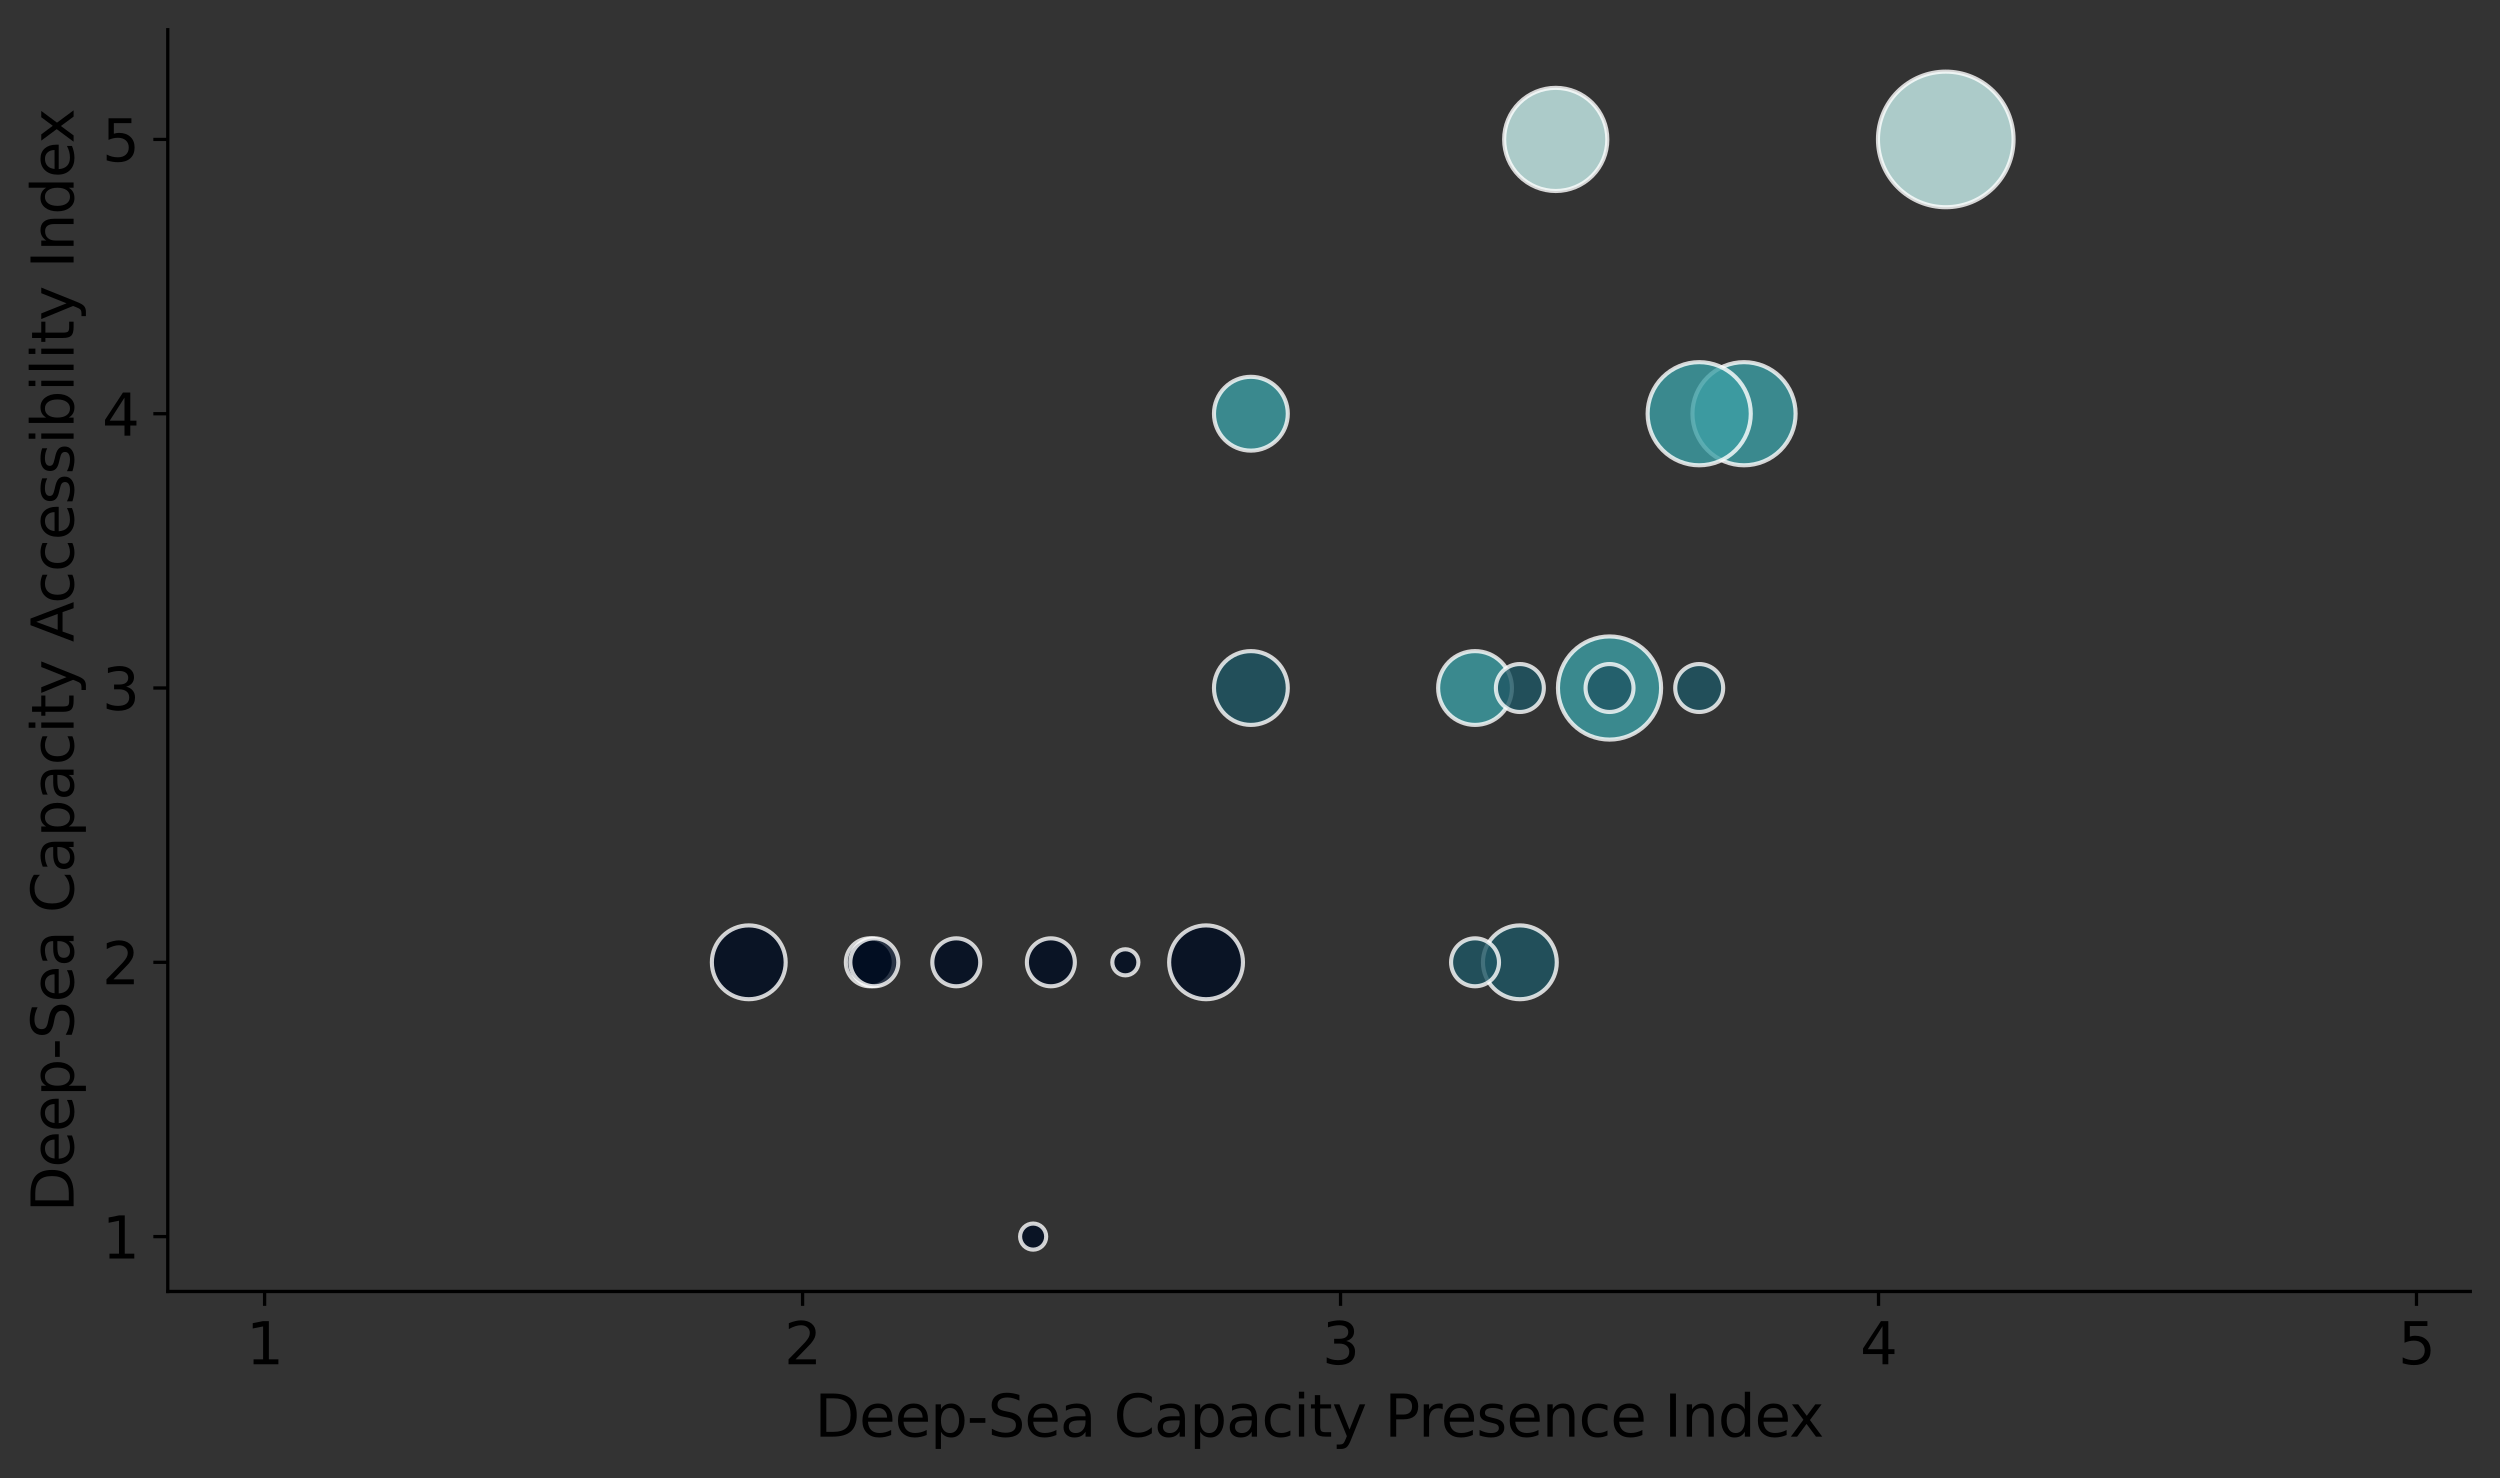 <?xml version="1.0" encoding="utf-8" standalone="no"?>
<!DOCTYPE svg PUBLIC "-//W3C//DTD SVG 1.1//EN"
  "http://www.w3.org/Graphics/SVG/1.1/DTD/svg11.dtd">
<svg xmlns:xlink="http://www.w3.org/1999/xlink" width="605.857pt" height="358.274pt" viewBox="0 0 605.857 358.274" xmlns="http://www.w3.org/2000/svg" version="1.1">
 <rect x="0" y="0" width="605.857" height="358.274" fill="#333333" stroke="none"/>
 <defs>
  <style type="text/css">*{stroke-linejoin: round; stroke-linecap: butt}</style>
 </defs>
 <g id="figure_1">
  <g id="patch_1">
   <path d="M 0 358.274 
L 605.857 358.274 
L 605.857 0 
L 0 0 
L 0 358.274 
z
" style="fill: none"/>
  </g>
  <g id="axes_1">
   <g id="patch_2">
    <path d="M 40.657 312.975 
L 598.657 312.975 
L 598.657 7.2 
L 40.657 7.2 
L 40.657 312.975 
z
" style="fill: none"/>
   </g>
   <g id="PathCollection_1">
    <path d="M 471.542 50.221 
C 475.9 50.221 480.08 48.489 483.161 45.408 
C 486.243 42.327 487.974 38.147 487.974 33.789 
C 487.974 29.431 486.243 25.252 483.161 22.17 
C 480.08 19.089 475.9 17.357 471.542 17.357 
C 467.185 17.357 463.005 19.089 459.923 22.17 
C 456.842 25.252 455.111 29.431 455.111 33.789 
C 455.111 38.147 456.842 42.327 459.923 45.408 
C 463.005 48.489 467.185 50.221 471.542 50.221 
z
" clip-path="url(#pb9df7dd095)" style="fill: #caf1ee; fill-opacity: 0.8; stroke: #ffffff; stroke-opacity: 0.8"/>
    <path d="M 377.021 46.289 
C 380.336 46.289 383.516 44.972 385.86 42.628 
C 388.204 40.284 389.521 37.104 389.521 33.789 
C 389.521 30.474 388.204 27.294 385.86 24.95 
C 383.516 22.606 380.336 21.289 377.021 21.289 
C 373.706 21.289 370.527 22.606 368.183 24.95 
C 365.838 27.294 364.521 30.474 364.521 33.789 
C 364.521 37.104 365.838 40.284 368.183 42.628 
C 370.527 44.972 373.706 46.289 377.021 46.289 
z
" clip-path="url(#pb9df7dd095)" style="fill: #caf1ee; fill-opacity: 0.8; stroke: #ffffff; stroke-opacity: 0.8"/>
    <path d="M 422.652 112.762 
C 425.967 112.762 429.147 111.445 431.491 109.101 
C 433.835 106.757 435.152 103.577 435.152 100.262 
C 435.152 96.947 433.835 93.767 431.491 91.423 
C 429.147 89.079 425.967 87.762 422.652 87.762 
C 419.337 87.762 416.157 89.079 413.813 91.423 
C 411.469 93.767 410.152 96.947 410.152 100.262 
C 410.152 103.577 411.469 106.757 413.813 109.101 
C 416.157 111.445 419.337 112.762 422.652 112.762 
z
" clip-path="url(#pb9df7dd095)" style="fill: #3d9fa5; fill-opacity: 0.8; stroke: #ffffff; stroke-opacity: 0.8"/>
    <path d="M 411.788 112.762 
C 415.103 112.762 418.282 111.445 420.627 109.101 
C 422.971 106.757 424.288 103.577 424.288 100.262 
C 424.288 96.947 422.971 93.767 420.627 91.423 
C 418.282 89.079 415.103 87.762 411.788 87.762 
C 408.473 87.762 405.293 89.079 402.949 91.423 
C 400.605 93.767 399.288 96.947 399.288 100.262 
C 399.288 103.577 400.605 106.757 402.949 109.101 
C 405.293 111.445 408.473 112.762 411.788 112.762 
z
" clip-path="url(#pb9df7dd095)" style="fill: #3d9fa5; fill-opacity: 0.8; stroke: #ffffff; stroke-opacity: 0.8"/>
    <path d="M 390.059 179.235 
C 393.374 179.235 396.553 177.918 398.898 175.574 
C 401.242 173.23 402.559 170.05 402.559 166.735 
C 402.559 163.42 401.242 160.24 398.898 157.896 
C 396.553 155.552 393.374 154.235 390.059 154.235 
C 386.744 154.235 383.564 155.552 381.22 157.896 
C 378.876 160.24 377.559 163.42 377.559 166.735 
C 377.559 170.05 378.876 173.23 381.22 175.574 
C 383.564 177.918 386.744 179.235 390.059 179.235 
z
" clip-path="url(#pb9df7dd095)" style="fill: #3d9fa5; fill-opacity: 0.8; stroke: #ffffff; stroke-opacity: 0.8"/>
    <path d="M 368.33 242.152 
C 370.702 242.152 372.977 241.209 374.654 239.532 
C 376.332 237.855 377.274 235.58 377.274 233.208 
C 377.274 230.836 376.332 228.56 374.654 226.883 
C 372.977 225.206 370.702 224.263 368.33 224.263 
C 365.958 224.263 363.683 225.206 362.005 226.883 
C 360.328 228.56 359.385 230.836 359.385 233.208 
C 359.385 235.58 360.328 237.855 362.005 239.532 
C 363.683 241.209 365.958 242.152 368.33 242.152 
z
" clip-path="url(#pb9df7dd095)" style="fill: #1f5664; fill-opacity: 0.8; stroke: #ffffff; stroke-opacity: 0.8"/>
    <path d="M 181.461 242.152 
C 183.833 242.152 186.108 241.209 187.785 239.532 
C 189.462 237.855 190.405 235.58 190.405 233.208 
C 190.405 230.836 189.462 228.56 187.785 226.883 
C 186.108 225.206 183.833 224.263 181.461 224.263 
C 179.089 224.263 176.813 225.206 175.136 226.883 
C 173.459 228.56 172.516 230.836 172.516 233.208 
C 172.516 235.58 173.459 237.855 175.136 239.532 
C 176.813 241.209 179.089 242.152 181.461 242.152 
z
" clip-path="url(#pb9df7dd095)" style="fill: #000d22; fill-opacity: 0.8; stroke: #ffffff; stroke-opacity: 0.8"/>
    <path d="M 357.465 175.679 
C 359.837 175.679 362.113 174.737 363.79 173.059 
C 365.467 171.382 366.41 169.107 366.41 166.735 
C 366.41 164.363 365.467 162.088 363.79 160.41 
C 362.113 158.733 359.837 157.791 357.465 157.791 
C 355.093 157.791 352.818 158.733 351.141 160.41 
C 349.463 162.088 348.521 164.363 348.521 166.735 
C 348.521 169.107 349.463 171.382 351.141 173.059 
C 352.818 174.737 355.093 175.679 357.465 175.679 
z
" clip-path="url(#pb9df7dd095)" style="fill: #3d9fa5; fill-opacity: 0.8; stroke: #ffffff; stroke-opacity: 0.8"/>
    <path d="M 292.278 242.152 
C 294.65 242.152 296.926 241.209 298.603 239.532 
C 300.28 237.855 301.223 235.58 301.223 233.208 
C 301.223 230.836 300.28 228.56 298.603 226.883 
C 296.926 225.206 294.65 224.263 292.278 224.263 
C 289.906 224.263 287.631 225.206 285.954 226.883 
C 284.277 228.56 283.334 230.836 283.334 233.208 
C 283.334 235.58 284.277 237.855 285.954 239.532 
C 287.631 241.209 289.906 242.152 292.278 242.152 
z
" clip-path="url(#pb9df7dd095)" style="fill: #000d22; fill-opacity: 0.8; stroke: #ffffff; stroke-opacity: 0.8"/>
    <path d="M 303.143 175.679 
C 305.515 175.679 307.79 174.737 309.467 173.059 
C 311.145 171.382 312.087 169.107 312.087 166.735 
C 312.087 164.363 311.145 162.088 309.467 160.41 
C 307.79 158.733 305.515 157.791 303.143 157.791 
C 300.771 157.791 298.496 158.733 296.818 160.41 
C 295.141 162.088 294.199 164.363 294.199 166.735 
C 294.199 169.107 295.141 171.382 296.818 173.059 
C 298.496 174.737 300.771 175.679 303.143 175.679 
z
" clip-path="url(#pb9df7dd095)" style="fill: #1f5664; fill-opacity: 0.8; stroke: #ffffff; stroke-opacity: 0.8"/>
    <path d="M 303.143 109.206 
C 305.515 109.206 307.79 108.264 309.467 106.587 
C 311.145 104.909 312.087 102.634 312.087 100.262 
C 312.087 97.89 311.145 95.615 309.467 93.937 
C 307.79 92.26 305.515 91.318 303.143 91.318 
C 300.771 91.318 298.496 92.26 296.818 93.937 
C 295.141 95.615 294.199 97.89 294.199 100.262 
C 294.199 102.634 295.141 104.909 296.818 106.587 
C 298.496 108.264 300.771 109.206 303.143 109.206 
z
" clip-path="url(#pb9df7dd095)" style="fill: #3d9fa5; fill-opacity: 0.8; stroke: #ffffff; stroke-opacity: 0.8"/>
    <path d="M 390.059 172.544 
C 391.599 172.544 393.077 171.932 394.167 170.843 
C 395.256 169.753 395.868 168.275 395.868 166.735 
C 395.868 165.194 395.256 163.716 394.167 162.627 
C 393.077 161.537 391.599 160.925 390.059 160.925 
C 388.518 160.925 387.04 161.537 385.951 162.627 
C 384.861 163.716 384.249 165.194 384.249 166.735 
C 384.249 168.275 384.861 169.753 385.951 170.843 
C 387.04 171.932 388.518 172.544 390.059 172.544 
z
" clip-path="url(#pb9df7dd095)" style="fill: #1f5664; fill-opacity: 0.8; stroke: #ffffff; stroke-opacity: 0.8"/>
    <path d="M 210.795 239.017 
C 212.335 239.017 213.813 238.405 214.903 237.316 
C 215.992 236.226 216.604 234.748 216.604 233.208 
C 216.604 231.667 215.992 230.189 214.903 229.1 
C 213.813 228.01 212.335 227.398 210.795 227.398 
C 209.254 227.398 207.776 228.01 206.687 229.1 
C 205.597 230.189 204.985 231.667 204.985 233.208 
C 204.985 234.748 205.597 236.226 206.687 237.316 
C 207.776 238.405 209.254 239.017 210.795 239.017 
z
" clip-path="url(#pb9df7dd095)" style="fill: #000d22; fill-opacity: 0.8; stroke: #ffffff; stroke-opacity: 0.8"/>
    <path d="M 211.881 239.017 
C 213.422 239.017 214.9 238.405 215.989 237.316 
C 217.079 236.226 217.691 234.748 217.691 233.208 
C 217.691 231.667 217.079 230.189 215.989 229.1 
C 214.9 228.01 213.422 227.398 211.881 227.398 
C 210.34 227.398 208.863 228.01 207.773 229.1 
C 206.684 230.189 206.072 231.667 206.072 233.208 
C 206.072 234.748 206.684 236.226 207.773 237.316 
C 208.863 238.405 210.34 239.017 211.881 239.017 
z
" clip-path="url(#pb9df7dd095)" style="fill: #000d22; fill-opacity: 0.8; stroke: #ffffff; stroke-opacity: 0.8"/>
    <path d="M 254.671 239.017 
C 256.211 239.017 257.689 238.405 258.778 237.316 
C 259.868 236.226 260.48 234.748 260.48 233.208 
C 260.48 231.667 259.868 230.189 258.778 229.1 
C 257.689 228.01 256.211 227.398 254.671 227.398 
C 253.13 227.398 251.652 228.01 250.563 229.1 
C 249.473 230.189 248.861 231.667 248.861 233.208 
C 248.861 234.748 249.473 236.226 250.563 237.316 
C 251.652 238.405 253.13 239.017 254.671 239.017 
z
" clip-path="url(#pb9df7dd095)" style="fill: #000d22; fill-opacity: 0.8; stroke: #ffffff; stroke-opacity: 0.8"/>
    <path d="M 357.465 239.017 
C 359.006 239.017 360.484 238.405 361.573 237.316 
C 362.663 236.226 363.275 234.748 363.275 233.208 
C 363.275 231.667 362.663 230.189 361.573 229.1 
C 360.484 228.01 359.006 227.398 357.465 227.398 
C 355.925 227.398 354.447 228.01 353.357 229.1 
C 352.268 230.189 351.656 231.667 351.656 233.208 
C 351.656 234.748 352.268 236.226 353.357 237.316 
C 354.447 238.405 355.925 239.017 357.465 239.017 
z
" clip-path="url(#pb9df7dd095)" style="fill: #1f5664; fill-opacity: 0.8; stroke: #ffffff; stroke-opacity: 0.8"/>
    <path d="M 368.33 172.544 
C 369.87 172.544 371.348 171.932 372.438 170.843 
C 373.527 169.753 374.139 168.275 374.139 166.735 
C 374.139 165.194 373.527 163.716 372.438 162.627 
C 371.348 161.537 369.87 160.925 368.33 160.925 
C 366.789 160.925 365.311 161.537 364.222 162.627 
C 363.132 163.716 362.52 165.194 362.52 166.735 
C 362.52 168.275 363.132 169.753 364.222 170.843 
C 365.311 171.932 366.789 172.544 368.33 172.544 
z
" clip-path="url(#pb9df7dd095)" style="fill: #1f5664; fill-opacity: 0.8; stroke: #ffffff; stroke-opacity: 0.8"/>
    <path d="M 411.788 172.544 
C 413.328 172.544 414.806 171.932 415.896 170.843 
C 416.985 169.753 417.597 168.275 417.597 166.735 
C 417.597 165.194 416.985 163.716 415.896 162.627 
C 414.806 161.537 413.328 160.925 411.788 160.925 
C 410.247 160.925 408.769 161.537 407.68 162.627 
C 406.59 163.716 405.978 165.194 405.978 166.735 
C 405.978 168.275 406.59 169.753 407.68 170.843 
C 408.769 171.932 410.247 172.544 411.788 172.544 
z
" clip-path="url(#pb9df7dd095)" style="fill: #1f5664; fill-opacity: 0.8; stroke: #ffffff; stroke-opacity: 0.8"/>
    <path d="M 231.748 239.017 
C 233.288 239.017 234.766 238.405 235.856 237.316 
C 236.945 236.226 237.557 234.748 237.557 233.208 
C 237.557 231.667 236.945 230.189 235.856 229.1 
C 234.766 228.01 233.288 227.398 231.748 227.398 
C 230.207 227.398 228.729 228.01 227.64 229.1 
C 226.55 230.189 225.938 231.667 225.938 233.208 
C 225.938 234.748 226.55 236.226 227.64 237.316 
C 228.729 238.405 230.207 239.017 231.748 239.017 
z
" clip-path="url(#pb9df7dd095)" style="fill: #000d22; fill-opacity: 0.8; stroke: #ffffff; stroke-opacity: 0.8"/>
    <path d="M 272.722 236.37 
C 273.561 236.37 274.365 236.037 274.958 235.444 
C 275.551 234.851 275.885 234.046 275.885 233.208 
C 275.885 232.369 275.551 231.565 274.958 230.972 
C 274.365 230.379 273.561 230.045 272.722 230.045 
C 271.884 230.045 271.079 230.379 270.486 230.972 
C 269.893 231.565 269.56 232.369 269.56 233.208 
C 269.56 234.046 269.893 234.851 270.486 235.444 
C 271.079 236.037 271.884 236.37 272.722 236.37 
z
" clip-path="url(#pb9df7dd095)" style="fill: #000d22; fill-opacity: 0.8; stroke: #ffffff; stroke-opacity: 0.8"/>
    <path d="M 250.372 302.843 
C 251.211 302.843 252.016 302.51 252.609 301.917 
C 253.202 301.323 253.535 300.519 253.535 299.68 
C 253.535 298.842 253.202 298.037 252.609 297.444 
C 252.016 296.851 251.211 296.518 250.372 296.518 
C 249.534 296.518 248.729 296.851 248.136 297.444 
C 247.543 298.037 247.21 298.842 247.21 299.68 
C 247.21 300.519 247.543 301.323 248.136 301.917 
C 248.729 302.51 249.534 302.843 250.372 302.843 
z
" clip-path="url(#pb9df7dd095)" style="fill: #000d22; fill-opacity: 0.8; stroke: #ffffff; stroke-opacity: 0.8"/>
   </g>
   <g id="matplotlib.axis_1">
    <g id="xtick_1">
     <g id="line2d_1">
      <defs>
       <path id="me0b0a8866b" d="M 0 0 
L 0 3.5 
" style="stroke: #000000; stroke-width: 0.8"/>
      </defs>
      <g>
       <use xlink:href="#me0b0a8866b" x="64.124" y="312.975" style="stroke: #000000; stroke-width: 0.8"/>
      </g>
     </g>
     <g id="text_1">
      <!-- 1 -->
      <g transform="translate(59.67 330.613)scale(0.14 -0.14)">
       <defs>
        <path id="DejaVuSans-31" d="M 794 531 
L 1825 531 
L 1825 4091 
L 703 3866 
L 703 4441 
L 1819 4666 
L 2450 4666 
L 2450 531 
L 3481 531 
L 3481 0 
L 794 0 
L 794 531 
z
" transform="scale(0.016)"/>
       </defs>
       <use xlink:href="#DejaVuSans-31"/>
      </g>
     </g>
    </g>
    <g id="xtick_2">
     <g id="line2d_2">
      <g>
       <use xlink:href="#me0b0a8866b" x="194.498" y="312.975" style="stroke: #000000; stroke-width: 0.8"/>
      </g>
     </g>
     <g id="text_2">
      <!-- 2 -->
      <g transform="translate(190.044 330.613)scale(0.14 -0.14)">
       <defs>
        <path id="DejaVuSans-32" d="M 1228 531 
L 3431 531 
L 3431 0 
L 469 0 
L 469 531 
Q 828 903 1448 1529 
Q 2069 2156 2228 2338 
Q 2531 2678 2651 2914 
Q 2772 3150 2772 3378 
Q 2772 3750 2511 3984 
Q 2250 4219 1831 4219 
Q 1534 4219 1204 4116 
Q 875 4013 500 3803 
L 500 4441 
Q 881 4594 1212 4672 
Q 1544 4750 1819 4750 
Q 2544 4750 2975 4387 
Q 3406 4025 3406 3419 
Q 3406 3131 3298 2873 
Q 3191 2616 2906 2266 
Q 2828 2175 2409 1742 
Q 1991 1309 1228 531 
z
" transform="scale(0.016)"/>
       </defs>
       <use xlink:href="#DejaVuSans-32"/>
      </g>
     </g>
    </g>
    <g id="xtick_3">
     <g id="line2d_3">
      <g>
       <use xlink:href="#me0b0a8866b" x="324.872" y="312.975" style="stroke: #000000; stroke-width: 0.8"/>
      </g>
     </g>
     <g id="text_3">
      <!-- 3 -->
      <g transform="translate(320.418 330.613)scale(0.14 -0.14)">
       <defs>
        <path id="DejaVuSans-33" d="M 2597 2516 
Q 3050 2419 3304 2112 
Q 3559 1806 3559 1356 
Q 3559 666 3084 287 
Q 2609 -91 1734 -91 
Q 1441 -91 1130 -33 
Q 819 25 488 141 
L 488 750 
Q 750 597 1062 519 
Q 1375 441 1716 441 
Q 2309 441 2620 675 
Q 2931 909 2931 1356 
Q 2931 1769 2642 2001 
Q 2353 2234 1838 2234 
L 1294 2234 
L 1294 2753 
L 1863 2753 
Q 2328 2753 2575 2939 
Q 2822 3125 2822 3475 
Q 2822 3834 2567 4026 
Q 2313 4219 1838 4219 
Q 1578 4219 1281 4162 
Q 984 4106 628 3988 
L 628 4550 
Q 988 4650 1302 4700 
Q 1616 4750 1894 4750 
Q 2613 4750 3031 4423 
Q 3450 4097 3450 3541 
Q 3450 3153 3228 2886 
Q 3006 2619 2597 2516 
z
" transform="scale(0.016)"/>
       </defs>
       <use xlink:href="#DejaVuSans-33"/>
      </g>
     </g>
    </g>
    <g id="xtick_4">
     <g id="line2d_4">
      <g>
       <use xlink:href="#me0b0a8866b" x="455.246" y="312.975" style="stroke: #000000; stroke-width: 0.8"/>
      </g>
     </g>
     <g id="text_4">
      <!-- 4 -->
      <g transform="translate(450.792 330.613)scale(0.14 -0.14)">
       <defs>
        <path id="DejaVuSans-34" d="M 2419 4116 
L 825 1625 
L 2419 1625 
L 2419 4116 
z
M 2253 4666 
L 3047 4666 
L 3047 1625 
L 3713 1625 
L 3713 1100 
L 3047 1100 
L 3047 0 
L 2419 0 
L 2419 1100 
L 313 1100 
L 313 1709 
L 2253 4666 
z
" transform="scale(0.016)"/>
       </defs>
       <use xlink:href="#DejaVuSans-34"/>
      </g>
     </g>
    </g>
    <g id="xtick_5">
     <g id="line2d_5">
      <g>
       <use xlink:href="#me0b0a8866b" x="585.619" y="312.975" style="stroke: #000000; stroke-width: 0.8"/>
      </g>
     </g>
     <g id="text_5">
      <!-- 5 -->
      <g transform="translate(581.166 330.613)scale(0.14 -0.14)">
       <defs>
        <path id="DejaVuSans-35" d="M 691 4666 
L 3169 4666 
L 3169 4134 
L 1269 4134 
L 1269 2991 
Q 1406 3038 1543 3061 
Q 1681 3084 1819 3084 
Q 2600 3084 3056 2656 
Q 3513 2228 3513 1497 
Q 3513 744 3044 326 
Q 2575 -91 1722 -91 
Q 1428 -91 1123 -41 
Q 819 9 494 109 
L 494 744 
Q 775 591 1075 516 
Q 1375 441 1709 441 
Q 2250 441 2565 725 
Q 2881 1009 2881 1497 
Q 2881 1984 2565 2268 
Q 2250 2553 1709 2553 
Q 1456 2553 1204 2497 
Q 953 2441 691 2322 
L 691 4666 
z
" transform="scale(0.016)"/>
       </defs>
       <use xlink:href="#DejaVuSans-35"/>
      </g>
     </g>
    </g>
    <g id="text_6">
     <!-- Deep-Sea Capacity Presence Index -->
     <g transform="translate(197.431 348.162)scale(0.14 -0.14)">
      <defs>
       <path id="DejaVuSans-44" d="M 1259 4147 
L 1259 519 
L 2022 519 
Q 2988 519 3436 956 
Q 3884 1394 3884 2338 
Q 3884 3275 3436 3711 
Q 2988 4147 2022 4147 
L 1259 4147 
z
M 628 4666 
L 1925 4666 
Q 3281 4666 3915 4102 
Q 4550 3538 4550 2338 
Q 4550 1131 3912 565 
Q 3275 0 1925 0 
L 628 0 
L 628 4666 
z
" transform="scale(0.016)"/>
       <path id="DejaVuSans-65" d="M 3597 1894 
L 3597 1613 
L 953 1613 
Q 991 1019 1311 708 
Q 1631 397 2203 397 
Q 2534 397 2845 478 
Q 3156 559 3463 722 
L 3463 178 
Q 3153 47 2828 -22 
Q 2503 -91 2169 -91 
Q 1331 -91 842 396 
Q 353 884 353 1716 
Q 353 2575 817 3079 
Q 1281 3584 2069 3584 
Q 2775 3584 3186 3129 
Q 3597 2675 3597 1894 
z
M 3022 2063 
Q 3016 2534 2758 2815 
Q 2500 3097 2075 3097 
Q 1594 3097 1305 2825 
Q 1016 2553 972 2059 
L 3022 2063 
z
" transform="scale(0.016)"/>
       <path id="DejaVuSans-70" d="M 1159 525 
L 1159 -1331 
L 581 -1331 
L 581 3500 
L 1159 3500 
L 1159 2969 
Q 1341 3281 1617 3432 
Q 1894 3584 2278 3584 
Q 2916 3584 3314 3078 
Q 3713 2572 3713 1747 
Q 3713 922 3314 415 
Q 2916 -91 2278 -91 
Q 1894 -91 1617 61 
Q 1341 213 1159 525 
z
M 3116 1747 
Q 3116 2381 2855 2742 
Q 2594 3103 2138 3103 
Q 1681 3103 1420 2742 
Q 1159 2381 1159 1747 
Q 1159 1113 1420 752 
Q 1681 391 2138 391 
Q 2594 391 2855 752 
Q 3116 1113 3116 1747 
z
" transform="scale(0.016)"/>
       <path id="DejaVuSans-2d" d="M 313 2009 
L 1997 2009 
L 1997 1497 
L 313 1497 
L 313 2009 
z
" transform="scale(0.016)"/>
       <path id="DejaVuSans-53" d="M 3425 4513 
L 3425 3897 
Q 3066 4069 2747 4153 
Q 2428 4238 2131 4238 
Q 1616 4238 1336 4038 
Q 1056 3838 1056 3469 
Q 1056 3159 1242 3001 
Q 1428 2844 1947 2747 
L 2328 2669 
Q 3034 2534 3370 2195 
Q 3706 1856 3706 1288 
Q 3706 609 3251 259 
Q 2797 -91 1919 -91 
Q 1588 -91 1214 -16 
Q 841 59 441 206 
L 441 856 
Q 825 641 1194 531 
Q 1563 422 1919 422 
Q 2459 422 2753 634 
Q 3047 847 3047 1241 
Q 3047 1584 2836 1778 
Q 2625 1972 2144 2069 
L 1759 2144 
Q 1053 2284 737 2584 
Q 422 2884 422 3419 
Q 422 4038 858 4394 
Q 1294 4750 2059 4750 
Q 2388 4750 2728 4690 
Q 3069 4631 3425 4513 
z
" transform="scale(0.016)"/>
       <path id="DejaVuSans-61" d="M 2194 1759 
Q 1497 1759 1228 1600 
Q 959 1441 959 1056 
Q 959 750 1161 570 
Q 1363 391 1709 391 
Q 2188 391 2477 730 
Q 2766 1069 2766 1631 
L 2766 1759 
L 2194 1759 
z
M 3341 1997 
L 3341 0 
L 2766 0 
L 2766 531 
Q 2569 213 2275 61 
Q 1981 -91 1556 -91 
Q 1019 -91 701 211 
Q 384 513 384 1019 
Q 384 1609 779 1909 
Q 1175 2209 1959 2209 
L 2766 2209 
L 2766 2266 
Q 2766 2663 2505 2880 
Q 2244 3097 1772 3097 
Q 1472 3097 1187 3025 
Q 903 2953 641 2809 
L 641 3341 
Q 956 3463 1253 3523 
Q 1550 3584 1831 3584 
Q 2591 3584 2966 3190 
Q 3341 2797 3341 1997 
z
" transform="scale(0.016)"/>
       <path id="DejaVuSans-20" transform="scale(0.016)"/>
       <path id="DejaVuSans-43" d="M 4122 4306 
L 4122 3641 
Q 3803 3938 3442 4084 
Q 3081 4231 2675 4231 
Q 1875 4231 1450 3742 
Q 1025 3253 1025 2328 
Q 1025 1406 1450 917 
Q 1875 428 2675 428 
Q 3081 428 3442 575 
Q 3803 722 4122 1019 
L 4122 359 
Q 3791 134 3420 21 
Q 3050 -91 2638 -91 
Q 1578 -91 968 557 
Q 359 1206 359 2328 
Q 359 3453 968 4101 
Q 1578 4750 2638 4750 
Q 3056 4750 3426 4639 
Q 3797 4528 4122 4306 
z
" transform="scale(0.016)"/>
       <path id="DejaVuSans-63" d="M 3122 3366 
L 3122 2828 
Q 2878 2963 2633 3030 
Q 2388 3097 2138 3097 
Q 1578 3097 1268 2742 
Q 959 2388 959 1747 
Q 959 1106 1268 751 
Q 1578 397 2138 397 
Q 2388 397 2633 464 
Q 2878 531 3122 666 
L 3122 134 
Q 2881 22 2623 -34 
Q 2366 -91 2075 -91 
Q 1284 -91 818 406 
Q 353 903 353 1747 
Q 353 2603 823 3093 
Q 1294 3584 2113 3584 
Q 2378 3584 2631 3529 
Q 2884 3475 3122 3366 
z
" transform="scale(0.016)"/>
       <path id="DejaVuSans-69" d="M 603 3500 
L 1178 3500 
L 1178 0 
L 603 0 
L 603 3500 
z
M 603 4863 
L 1178 4863 
L 1178 4134 
L 603 4134 
L 603 4863 
z
" transform="scale(0.016)"/>
       <path id="DejaVuSans-74" d="M 1172 4494 
L 1172 3500 
L 2356 3500 
L 2356 3053 
L 1172 3053 
L 1172 1153 
Q 1172 725 1289 603 
Q 1406 481 1766 481 
L 2356 481 
L 2356 0 
L 1766 0 
Q 1100 0 847 248 
Q 594 497 594 1153 
L 594 3053 
L 172 3053 
L 172 3500 
L 594 3500 
L 594 4494 
L 1172 4494 
z
" transform="scale(0.016)"/>
       <path id="DejaVuSans-79" d="M 2059 -325 
Q 1816 -950 1584 -1140 
Q 1353 -1331 966 -1331 
L 506 -1331 
L 506 -850 
L 844 -850 
Q 1081 -850 1212 -737 
Q 1344 -625 1503 -206 
L 1606 56 
L 191 3500 
L 800 3500 
L 1894 763 
L 2988 3500 
L 3597 3500 
L 2059 -325 
z
" transform="scale(0.016)"/>
       <path id="DejaVuSans-50" d="M 1259 4147 
L 1259 2394 
L 2053 2394 
Q 2494 2394 2734 2622 
Q 2975 2850 2975 3272 
Q 2975 3691 2734 3919 
Q 2494 4147 2053 4147 
L 1259 4147 
z
M 628 4666 
L 2053 4666 
Q 2838 4666 3239 4311 
Q 3641 3956 3641 3272 
Q 3641 2581 3239 2228 
Q 2838 1875 2053 1875 
L 1259 1875 
L 1259 0 
L 628 0 
L 628 4666 
z
" transform="scale(0.016)"/>
       <path id="DejaVuSans-72" d="M 2631 2963 
Q 2534 3019 2420 3045 
Q 2306 3072 2169 3072 
Q 1681 3072 1420 2755 
Q 1159 2438 1159 1844 
L 1159 0 
L 581 0 
L 581 3500 
L 1159 3500 
L 1159 2956 
Q 1341 3275 1631 3429 
Q 1922 3584 2338 3584 
Q 2397 3584 2469 3576 
Q 2541 3569 2628 3553 
L 2631 2963 
z
" transform="scale(0.016)"/>
       <path id="DejaVuSans-73" d="M 2834 3397 
L 2834 2853 
Q 2591 2978 2328 3040 
Q 2066 3103 1784 3103 
Q 1356 3103 1142 2972 
Q 928 2841 928 2578 
Q 928 2378 1081 2264 
Q 1234 2150 1697 2047 
L 1894 2003 
Q 2506 1872 2764 1633 
Q 3022 1394 3022 966 
Q 3022 478 2636 193 
Q 2250 -91 1575 -91 
Q 1294 -91 989 -36 
Q 684 19 347 128 
L 347 722 
Q 666 556 975 473 
Q 1284 391 1588 391 
Q 1994 391 2212 530 
Q 2431 669 2431 922 
Q 2431 1156 2273 1281 
Q 2116 1406 1581 1522 
L 1381 1569 
Q 847 1681 609 1914 
Q 372 2147 372 2553 
Q 372 3047 722 3315 
Q 1072 3584 1716 3584 
Q 2034 3584 2315 3537 
Q 2597 3491 2834 3397 
z
" transform="scale(0.016)"/>
       <path id="DejaVuSans-6e" d="M 3513 2113 
L 3513 0 
L 2938 0 
L 2938 2094 
Q 2938 2591 2744 2837 
Q 2550 3084 2163 3084 
Q 1697 3084 1428 2787 
Q 1159 2491 1159 1978 
L 1159 0 
L 581 0 
L 581 3500 
L 1159 3500 
L 1159 2956 
Q 1366 3272 1645 3428 
Q 1925 3584 2291 3584 
Q 2894 3584 3203 3211 
Q 3513 2838 3513 2113 
z
" transform="scale(0.016)"/>
       <path id="DejaVuSans-49" d="M 628 4666 
L 1259 4666 
L 1259 0 
L 628 0 
L 628 4666 
z
" transform="scale(0.016)"/>
       <path id="DejaVuSans-64" d="M 2906 2969 
L 2906 4863 
L 3481 4863 
L 3481 0 
L 2906 0 
L 2906 525 
Q 2725 213 2448 61 
Q 2172 -91 1784 -91 
Q 1150 -91 751 415 
Q 353 922 353 1747 
Q 353 2572 751 3078 
Q 1150 3584 1784 3584 
Q 2172 3584 2448 3432 
Q 2725 3281 2906 2969 
z
M 947 1747 
Q 947 1113 1208 752 
Q 1469 391 1925 391 
Q 2381 391 2643 752 
Q 2906 1113 2906 1747 
Q 2906 2381 2643 2742 
Q 2381 3103 1925 3103 
Q 1469 3103 1208 2742 
Q 947 2381 947 1747 
z
" transform="scale(0.016)"/>
       <path id="DejaVuSans-78" d="M 3513 3500 
L 2247 1797 
L 3578 0 
L 2900 0 
L 1881 1375 
L 863 0 
L 184 0 
L 1544 1831 
L 300 3500 
L 978 3500 
L 1906 2253 
L 2834 3500 
L 3513 3500 
z
" transform="scale(0.016)"/>
      </defs>
      <use xlink:href="#DejaVuSans-44"/>
      <use xlink:href="#DejaVuSans-65" x="77.002"/>
      <use xlink:href="#DejaVuSans-65" x="138.525"/>
      <use xlink:href="#DejaVuSans-70" x="200.049"/>
      <use xlink:href="#DejaVuSans-2d" x="263.525"/>
      <use xlink:href="#DejaVuSans-53" x="299.609"/>
      <use xlink:href="#DejaVuSans-65" x="363.086"/>
      <use xlink:href="#DejaVuSans-61" x="424.609"/>
      <use xlink:href="#DejaVuSans-20" x="485.889"/>
      <use xlink:href="#DejaVuSans-43" x="517.676"/>
      <use xlink:href="#DejaVuSans-61" x="587.5"/>
      <use xlink:href="#DejaVuSans-70" x="648.779"/>
      <use xlink:href="#DejaVuSans-61" x="712.256"/>
      <use xlink:href="#DejaVuSans-63" x="773.535"/>
      <use xlink:href="#DejaVuSans-69" x="828.516"/>
      <use xlink:href="#DejaVuSans-74" x="856.299"/>
      <use xlink:href="#DejaVuSans-79" x="895.508"/>
      <use xlink:href="#DejaVuSans-20" x="954.688"/>
      <use xlink:href="#DejaVuSans-50" x="986.475"/>
      <use xlink:href="#DejaVuSans-72" x="1045.027"/>
      <use xlink:href="#DejaVuSans-65" x="1083.891"/>
      <use xlink:href="#DejaVuSans-73" x="1145.414"/>
      <use xlink:href="#DejaVuSans-65" x="1197.514"/>
      <use xlink:href="#DejaVuSans-6e" x="1259.037"/>
      <use xlink:href="#DejaVuSans-63" x="1322.416"/>
      <use xlink:href="#DejaVuSans-65" x="1377.396"/>
      <use xlink:href="#DejaVuSans-20" x="1438.92"/>
      <use xlink:href="#DejaVuSans-49" x="1470.707"/>
      <use xlink:href="#DejaVuSans-6e" x="1500.199"/>
      <use xlink:href="#DejaVuSans-64" x="1563.578"/>
      <use xlink:href="#DejaVuSans-65" x="1627.055"/>
      <use xlink:href="#DejaVuSans-78" x="1686.828"/>
     </g>
    </g>
   </g>
   <g id="matplotlib.axis_2">
    <g id="ytick_1">
     <g id="line2d_6">
      <defs>
       <path id="m8acc5829e6" d="M 0 0 
L -3.5 0 
" style="stroke: #000000; stroke-width: 0.8"/>
      </defs>
      <g>
       <use xlink:href="#m8acc5829e6" x="40.657" y="299.68" style="stroke: #000000; stroke-width: 0.8"/>
      </g>
     </g>
     <g id="text_7">
      <!-- 1 -->
      <g transform="translate(24.749 304.999)scale(0.14 -0.14)">
       <use xlink:href="#DejaVuSans-31"/>
      </g>
     </g>
    </g>
    <g id="ytick_2">
     <g id="line2d_7">
      <g>
       <use xlink:href="#m8acc5829e6" x="40.657" y="233.208" style="stroke: #000000; stroke-width: 0.8"/>
      </g>
     </g>
     <g id="text_8">
      <!-- 2 -->
      <g transform="translate(24.749 238.527)scale(0.14 -0.14)">
       <use xlink:href="#DejaVuSans-32"/>
      </g>
     </g>
    </g>
    <g id="ytick_3">
     <g id="line2d_8">
      <g>
       <use xlink:href="#m8acc5829e6" x="40.657" y="166.735" style="stroke: #000000; stroke-width: 0.8"/>
      </g>
     </g>
     <g id="text_9">
      <!-- 3 -->
      <g transform="translate(24.749 172.054)scale(0.14 -0.14)">
       <use xlink:href="#DejaVuSans-33"/>
      </g>
     </g>
    </g>
    <g id="ytick_4">
     <g id="line2d_9">
      <g>
       <use xlink:href="#m8acc5829e6" x="40.657" y="100.262" style="stroke: #000000; stroke-width: 0.8"/>
      </g>
     </g>
     <g id="text_10">
      <!-- 4 -->
      <g transform="translate(24.749 105.581)scale(0.14 -0.14)">
       <use xlink:href="#DejaVuSans-34"/>
      </g>
     </g>
    </g>
    <g id="ytick_5">
     <g id="line2d_10">
      <g>
       <use xlink:href="#m8acc5829e6" x="40.657" y="33.789" style="stroke: #000000; stroke-width: 0.8"/>
      </g>
     </g>
     <g id="text_11">
      <!-- 5 -->
      <g transform="translate(24.749 39.108)scale(0.14 -0.14)">
       <use xlink:href="#DejaVuSans-35"/>
      </g>
     </g>
    </g>
    <g id="text_12">
     <!-- Deep-Sea Capacity Accessibility Index -->
     <g transform="translate(17.838 293.715)rotate(-90)scale(0.14 -0.14)">
      <defs>
       <path id="DejaVuSans-41" d="M 2188 4044 
L 1331 1722 
L 3047 1722 
L 2188 4044 
z
M 1831 4666 
L 2547 4666 
L 4325 0 
L 3669 0 
L 3244 1197 
L 1141 1197 
L 716 0 
L 50 0 
L 1831 4666 
z
" transform="scale(0.016)"/>
       <path id="DejaVuSans-62" d="M 3116 1747 
Q 3116 2381 2855 2742 
Q 2594 3103 2138 3103 
Q 1681 3103 1420 2742 
Q 1159 2381 1159 1747 
Q 1159 1113 1420 752 
Q 1681 391 2138 391 
Q 2594 391 2855 752 
Q 3116 1113 3116 1747 
z
M 1159 2969 
Q 1341 3281 1617 3432 
Q 1894 3584 2278 3584 
Q 2916 3584 3314 3078 
Q 3713 2572 3713 1747 
Q 3713 922 3314 415 
Q 2916 -91 2278 -91 
Q 1894 -91 1617 61 
Q 1341 213 1159 525 
L 1159 0 
L 581 0 
L 581 4863 
L 1159 4863 
L 1159 2969 
z
" transform="scale(0.016)"/>
       <path id="DejaVuSans-6c" d="M 603 4863 
L 1178 4863 
L 1178 0 
L 603 0 
L 603 4863 
z
" transform="scale(0.016)"/>
      </defs>
      <use xlink:href="#DejaVuSans-44"/>
      <use xlink:href="#DejaVuSans-65" x="77.002"/>
      <use xlink:href="#DejaVuSans-65" x="138.525"/>
      <use xlink:href="#DejaVuSans-70" x="200.049"/>
      <use xlink:href="#DejaVuSans-2d" x="263.525"/>
      <use xlink:href="#DejaVuSans-53" x="299.609"/>
      <use xlink:href="#DejaVuSans-65" x="363.086"/>
      <use xlink:href="#DejaVuSans-61" x="424.609"/>
      <use xlink:href="#DejaVuSans-20" x="485.889"/>
      <use xlink:href="#DejaVuSans-43" x="517.676"/>
      <use xlink:href="#DejaVuSans-61" x="587.5"/>
      <use xlink:href="#DejaVuSans-70" x="648.779"/>
      <use xlink:href="#DejaVuSans-61" x="712.256"/>
      <use xlink:href="#DejaVuSans-63" x="773.535"/>
      <use xlink:href="#DejaVuSans-69" x="828.516"/>
      <use xlink:href="#DejaVuSans-74" x="856.299"/>
      <use xlink:href="#DejaVuSans-79" x="895.508"/>
      <use xlink:href="#DejaVuSans-20" x="954.688"/>
      <use xlink:href="#DejaVuSans-41" x="986.475"/>
      <use xlink:href="#DejaVuSans-63" x="1053.133"/>
      <use xlink:href="#DejaVuSans-63" x="1108.113"/>
      <use xlink:href="#DejaVuSans-65" x="1163.094"/>
      <use xlink:href="#DejaVuSans-73" x="1224.617"/>
      <use xlink:href="#DejaVuSans-73" x="1276.717"/>
      <use xlink:href="#DejaVuSans-69" x="1328.816"/>
      <use xlink:href="#DejaVuSans-62" x="1356.6"/>
      <use xlink:href="#DejaVuSans-69" x="1420.076"/>
      <use xlink:href="#DejaVuSans-6c" x="1447.859"/>
      <use xlink:href="#DejaVuSans-69" x="1475.643"/>
      <use xlink:href="#DejaVuSans-74" x="1503.426"/>
      <use xlink:href="#DejaVuSans-79" x="1542.635"/>
      <use xlink:href="#DejaVuSans-20" x="1601.814"/>
      <use xlink:href="#DejaVuSans-49" x="1633.602"/>
      <use xlink:href="#DejaVuSans-6e" x="1663.094"/>
      <use xlink:href="#DejaVuSans-64" x="1726.473"/>
      <use xlink:href="#DejaVuSans-65" x="1789.949"/>
      <use xlink:href="#DejaVuSans-78" x="1849.723"/>
     </g>
    </g>
   </g>
   <g id="patch_3">
    <path d="M 40.657 312.975 
L 40.657 7.2 
" style="fill: none; stroke: #000000; stroke-width: 0.8; stroke-linejoin: miter; stroke-linecap: square"/>
   </g>
   <g id="patch_4">
    <path d="M 40.657 312.975 
L 598.657 312.975 
" style="fill: none; stroke: #000000; stroke-width: 0.8; stroke-linejoin: miter; stroke-linecap: square"/>
   </g>
  </g>
 </g>
 <defs>
  <clipPath id="pb9df7dd095">
   <rect x="40.657" y="7.2" width="558" height="305.775"/>
  </clipPath>
 </defs>
</svg>
